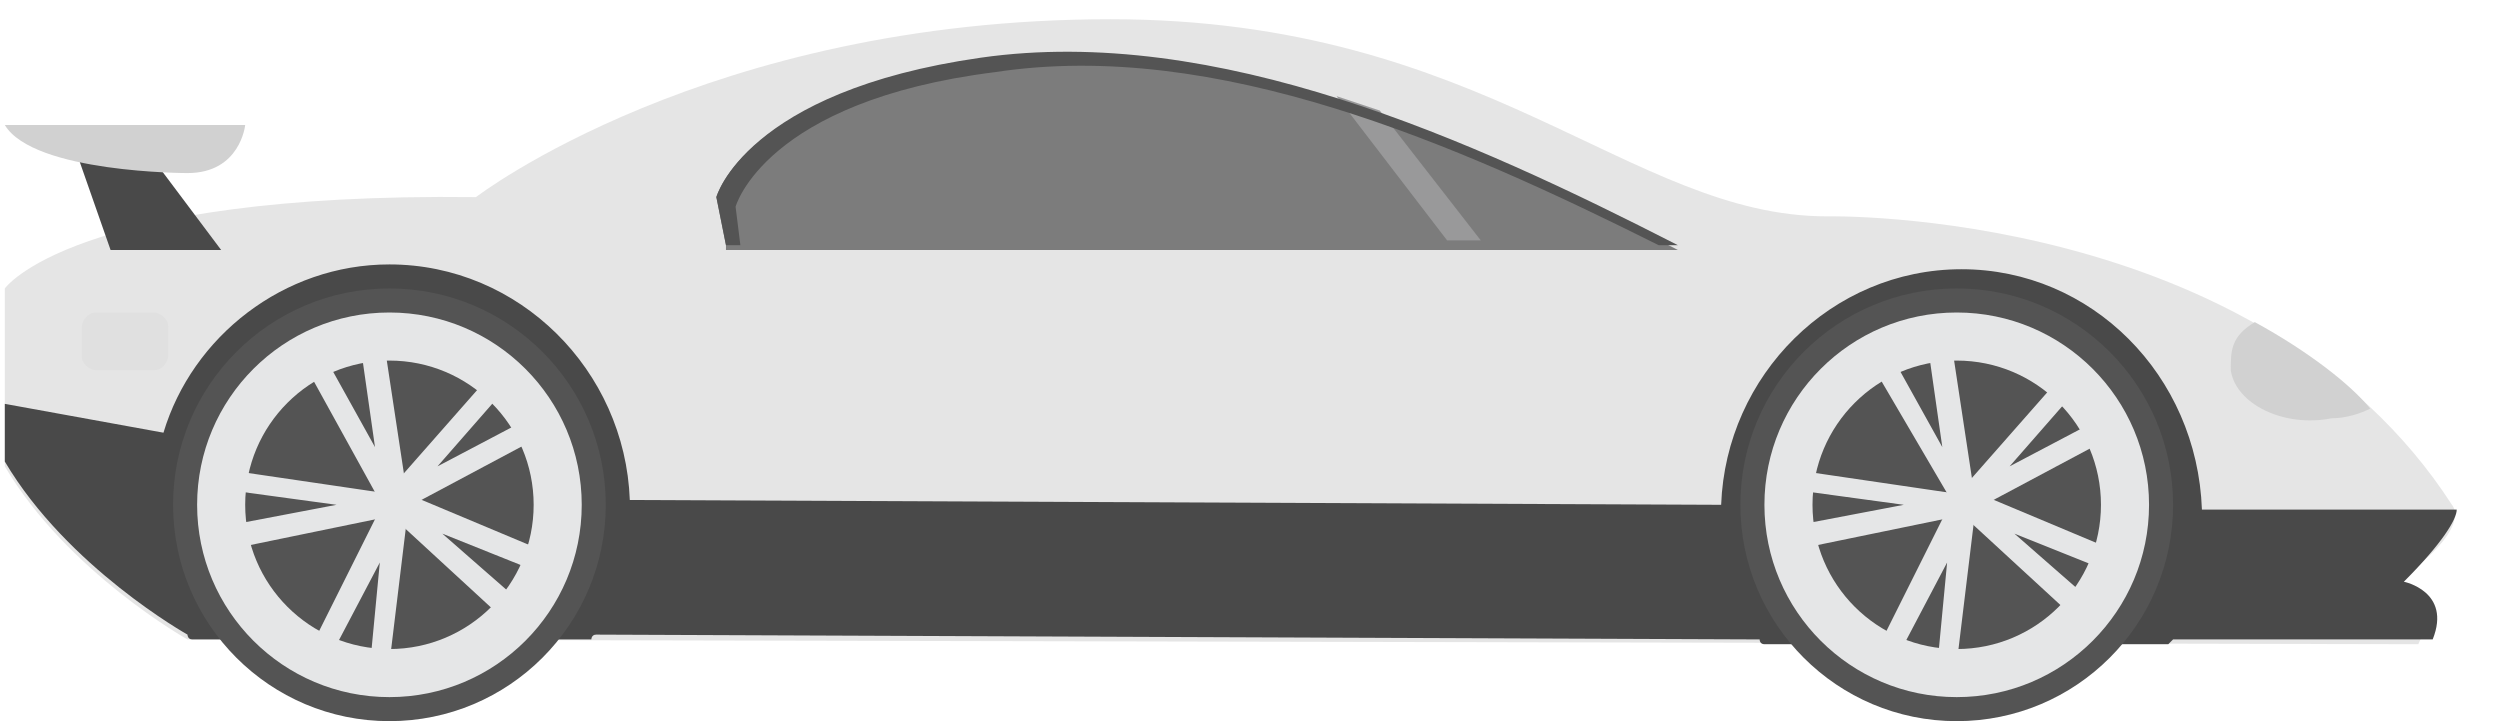 <?xml version="1.0" encoding="UTF-8"?>
<svg width="52px" height="15px" viewBox="0 0 52 15" version="1.1" xmlns="http://www.w3.org/2000/svg" xmlns:xlink="http://www.w3.org/1999/xlink">
    <!-- Generator: Sketch 47.1 (45422) - http://www.bohemiancoding.com/sketch -->
    <title>sports@1.5x</title>
    <desc>Created with Sketch.</desc>
    <defs></defs>
    <g id="01-Design:-Flow-and-UI" stroke="none" stroke-width="1" fill="none" fill-rule="evenodd">
        <g id="01.02-(Low-Severity-DTC,-Low-Battery)-Copy-3" transform="translate(-162, -868)">
            <g id="sports" transform="translate(162, 868)">
                <g id="Layer_1">
                    <g id="Group">
                        <path d="M3.9,13.3 C3.9,13.3 1.4,11.9 0.1,9.7 L0.1,6 C0.1,6 1.5,4 9.9,4.1 C9.9,4.1 14.7,0.4 23.1,0.4 C30.9,0.4 33.9,4.5 38,4.5 C38,4.5 47,4.3 51,10.5 C51,10.5 51.5,11 49.7,12.2 C49.7,12.2 50.8,12.4 50.3,13.4 L3.9,13.3 Z" id="Shape" fill="#E5E5E5"></path>
                        <path d="M51.1,10.6 L51.1,10.6 L45.8,10.6 C45.7,7.8 43.5,5.6 40.8,5.6 C38.1,5.6 35.9,7.8 35.8,10.5 L13.1,10.4 C13,7.7 10.8,5.5 8.1,5.5 C5.9,5.5 4,7 3.4,9 L0.1,8.4 L0.1,9.6 C1.4,11.8 3.9,13.2 3.9,13.2 L3.9,13.2 C3.9,13.2 3.9,13.3 4,13.3 L12.3,13.3 C12.3,13.3 12.3,13.2 12.4,13.2 L36.6,13.3 C36.6,13.3 36.6,13.4 36.7,13.4 L45.1,13.4 L45.2,13.3 L50.6,13.3 C51,12.3 50,12.1 50,12.1 C50.8,11.3 51.1,10.8 51.1,10.6 Z" id="Shape" fill="#494949"></path>
                        <path d="M15.1,5.1 L14.9,4.1 C14.9,4.1 15.5,1.9 20.4,1.3 C25.3,0.6 30.5,2.9 34.9,5.2 L15.1,5.2 L15.1,5.1 Z" id="Shape" fill="#7C7C7C"></path>
                        <polygon id="Shape" fill="#494949" points="4.6 5.2 2.3 5.2 1.6 3.2 3.1 3.2"></polygon>
                        <path d="M3.5,7.4 C3.5,7.5 3.4,7.7 3.2,7.7 L2,7.7 C1.9,7.7 1.7,7.6 1.7,7.4 L1.7,6.8 C1.7,6.7 1.8,6.5 2,6.5 L3.2,6.5 C3.3,6.5 3.5,6.6 3.5,6.8 L3.5,7.4 Z" id="Shape" fill="#E0E0E0"></path>
                        <path d="M30.1,5 L30.8,5 L28.7,2.3 C28.4,2.2 28.1,2.1 27.8,2 L30.1,5 Z" id="Shape" fill="#99999A"></path>
                        <g transform="translate(3, 6)">
                            <circle id="Oval" fill="#545454" cx="5.1" cy="4.5" r="4.5"></circle>
                            <circle id="Oval" fill="#E5E6E7" cx="5.1" cy="4.5" r="4"></circle>
                            <circle id="Oval" fill="#545454" cx="5.1" cy="4.5" r="3"></circle>
                            <g transform="translate(1, 1)" id="Shape" fill="#E5E6E7">
                                <path d="M4.2,3.7 C4.1,3.7 4.1,3.7 4,3.6 C3.9,3.5 3.9,3.4 4,3.3 L6.2,0.8 C6.3,0.7 6.4,0.7 6.5,0.8 C6.6,0.9 6.6,1 6.5,1.1 L5.1,2.7 L7,1.7 C7.1,1.6 7.2,1.7 7.3,1.8 C7.4,1.9 7.3,2 7.2,2.1 L4.2,3.7 L4.2,3.7 Z"></path>
                                <path d="M6.7,6 C6.6,6 6.6,6 6.5,5.9 L4,3.6 C3.9,3.5 3.9,3.4 4,3.3 C4.1,3.2 4.2,3.2 4.3,3.2 L7.4,4.5 C7.5,4.5 7.6,4.7 7.5,4.8 C7.5,4.9 7.3,5 7.2,4.9 L5.2,4.1 L6.8,5.5 C6.9,5.6 6.9,5.7 6.8,5.8 C6.9,6 6.8,6 6.7,6 Z"></path>
                                <path d="M3.9,7 L3.9,7 C3.8,7 3.7,6.9 3.7,6.8 L3.9,4.7 L2.9,6.6 C2.8,6.7 2.7,6.8 2.6,6.7 C2.5,6.6 2.4,6.5 2.5,6.4 L4,3.4 C4,3.3 4.2,3.3 4.3,3.3 C4.4,3.3 4.5,3.4 4.5,3.5 L4.1,6.8 C4.1,6.9 4,7 3.9,7 Z"></path>
                                <path d="M0.9,4.4 C0.8,4.4 0.7,4.3 0.7,4.2 C0.7,4.1 0.8,4 0.9,3.9 L3,3.5 L0.8,3.2 C0.7,3.2 0.6,3.1 0.6,3 C0.6,2.9 0.7,2.8 0.9,2.8 L4.3,3.3 C4.4,3.3 4.5,3.4 4.5,3.5 C4.5,3.6 4.4,3.7 4.3,3.7 L0.9,4.4 L0.9,4.4 Z"></path>
                                <path d="M4.2,3.7 C4.1,3.7 4,3.7 4,3.6 L2.4,0.7 C2.3,0.6 2.4,0.5 2.5,0.4 C2.6,0.3 2.7,0.4 2.8,0.5 L3.8,2.3 L3.5,0.2 C3.5,0.1 3.6,0 3.7,0 C3.8,0 3.9,0.1 4,0.2 L4.5,3.5 C4.5,3.6 4.4,3.7 4.2,3.7 L4.2,3.7 Z"></path>
                            </g>
                        </g>
                        <path d="M46.9,6.7 C46.4,7 46.4,7.3 46.4,7.7 C46.5,8.4 47.5,8.9 48.5,8.7 C48.8,8.7 49.1,8.6 49.3,8.5 C48.9,8 48,7.3 46.9,6.7 Z" id="Shape" fill="#D1D1D1"></path>
                        <path d="M15.3,4.3 C15.3,4.3 15.9,2.1 20.7,1.5 C25.3,0.8 30.3,3 34.5,5.1 L34.9,5.1 C30.6,2.9 25.3,0.5 20.4,1.2 C15.5,1.9 14.9,4.1 14.9,4.1 L15.1,5.1 L15.4,5.1 L15.3,4.3 Z" id="Shape" fill="#545454"></path>
                        <path d="M0.1,2.6 L5.1,2.6 C5.1,2.6 5,3.6 3.9,3.6 C3.9,3.6 0.7,3.6 0.1,2.6 Z" id="Shape" fill="#D1D1D1"></path>
                        <g transform="translate(36, 6)">
                            <circle id="Oval" fill="#545454" cx="4.7" cy="4.5" r="4.5"></circle>
                            <circle id="Oval" fill="#E5E6E7" cx="4.7" cy="4.5" r="4"></circle>
                            <circle id="Oval" fill="#545454" cx="4.7" cy="4.5" r="3"></circle>
                            <g transform="translate(1, 1)" id="Shape" fill="#E5E6E7">
                                <path d="M3.9,3.7 C3.8,3.7 3.8,3.7 3.7,3.6 C3.6,3.5 3.6,3.4 3.7,3.3 L5.9,0.8 C6,0.7 6.1,0.7 6.2,0.8 C6.3,0.9 6.3,1 6.2,1.1 L4.8,2.7 L6.7,1.7 C6.8,1.6 6.9,1.7 7,1.8 C7.1,1.9 7,2 6.9,2.1 L3.9,3.7 L3.9,3.7 Z"></path>
                                <path d="M6.4,6 C6.3,6 6.3,6 6.2,5.9 L3.7,3.6 C3.6,3.5 3.6,3.4 3.7,3.3 C3.8,3.2 3.9,3.2 4,3.2 L7.1,4.5 C7.2,4.5 7.3,4.7 7.2,4.8 C7.2,4.9 7,5 6.9,4.9 L4.9,4.1 L6.5,5.5 C6.6,5.6 6.6,5.7 6.5,5.8 C6.5,6 6.5,6 6.4,6 Z"></path>
                                <path d="M3.5,7 L3.5,7 C3.4,7 3.3,6.9 3.3,6.8 L3.5,4.7 L2.5,6.6 C2.4,6.7 2.3,6.8 2.2,6.7 C2.1,6.6 2,6.5 2.1,6.4 L3.6,3.4 C3.6,3.3 3.8,3.3 3.9,3.3 C4,3.3 4.1,3.4 4.1,3.5 L3.7,6.8 C3.7,6.9 3.7,7 3.5,7 Z"></path>
                                <path d="M0.5,4.4 C0.4,4.4 0.3,4.3 0.3,4.2 C0.3,4.1 0.4,4 0.5,3.9 L2.6,3.5 L0.4,3.2 C0.3,3.2 0.2,3.1 0.2,3 C0.2,2.9 0.3,2.8 0.5,2.8 L3.9,3.3 C4,3.3 4.1,3.4 4.1,3.5 C4.1,3.6 4,3.7 3.9,3.7 L0.5,4.4 L0.5,4.4 Z"></path>
                                <path d="M3.9,3.7 C3.8,3.7 3.7,3.7 3.7,3.6 L2,0.7 C1.9,0.6 2,0.5 2.1,0.4 C2.2,0.3 2.3,0.4 2.4,0.5 L3.4,2.3 L3.1,0.2 C3.1,0.1 3.2,0 3.3,0 C3.4,0 3.5,0.1 3.6,0.2 L4.1,3.5 C4.1,3.6 4.1,3.7 3.9,3.7 L3.9,3.7 Z"></path>
                            </g>
                        </g>
                    </g>
                </g>
            </g>
        </g>
    </g>
</svg>
